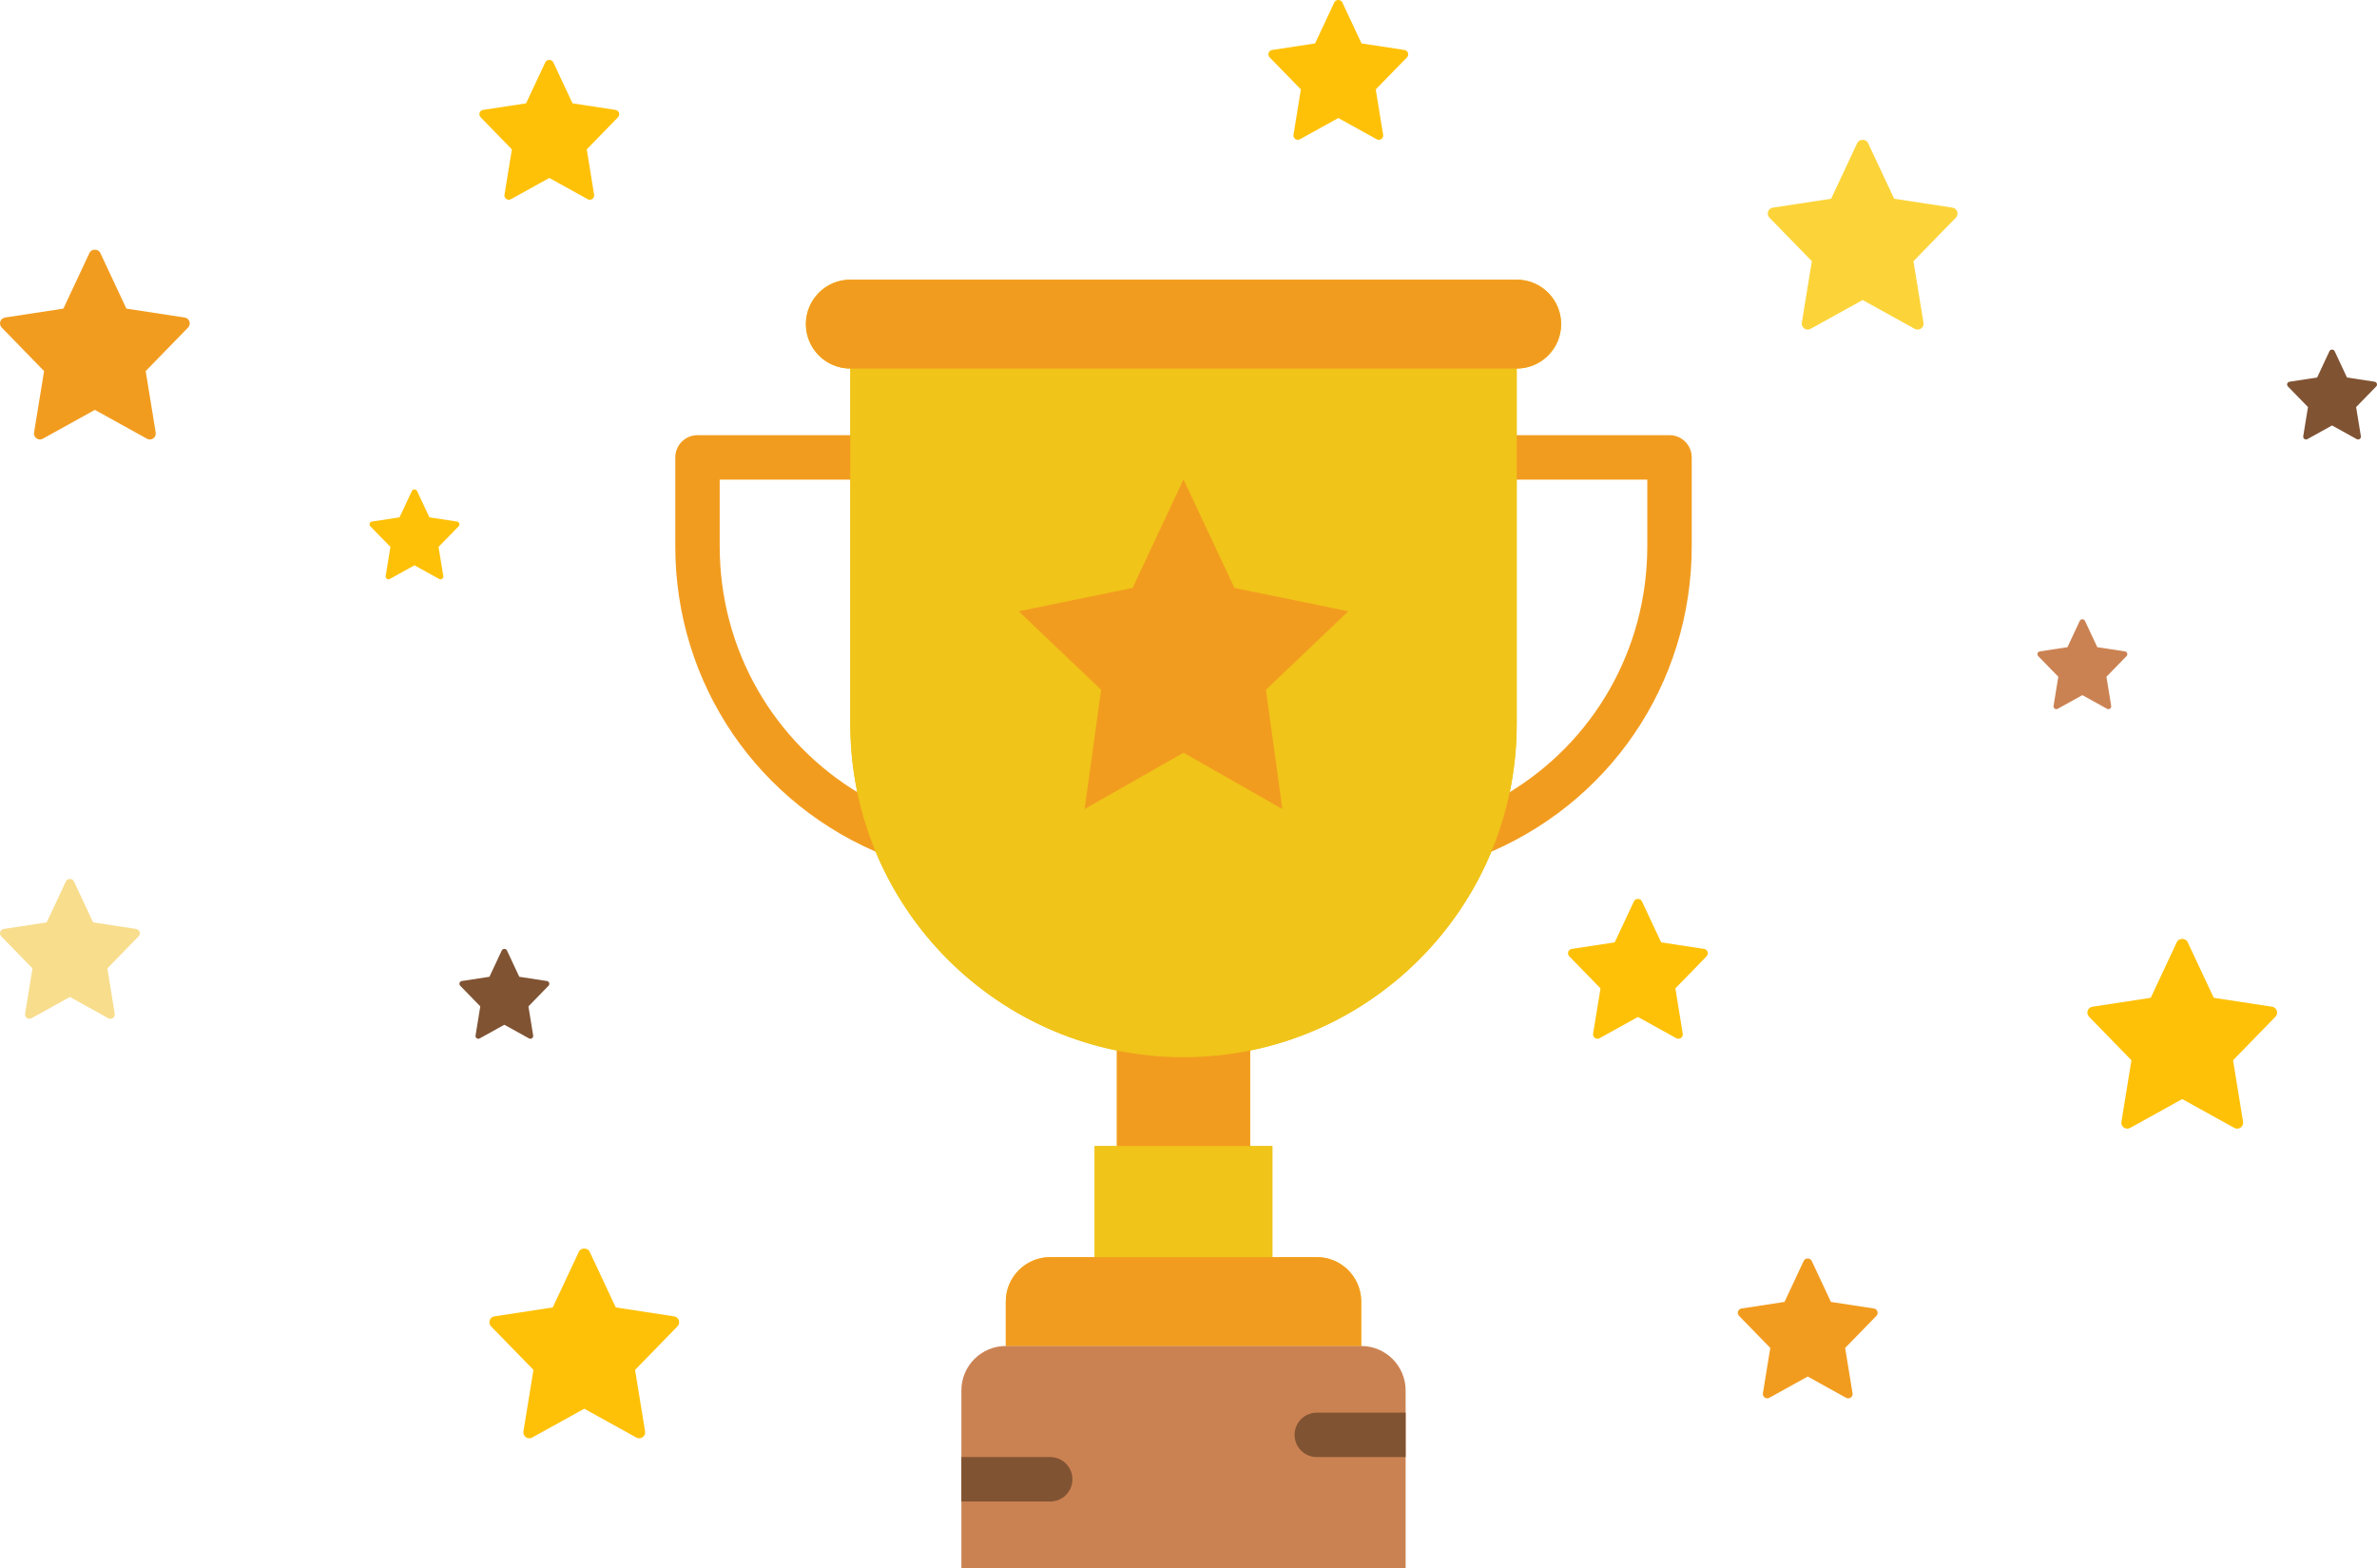 <svg width="238" height="157" viewBox="0 0 238 157" fill="none" xmlns="http://www.w3.org/2000/svg">
<path d="M18.496 31.791L12.655 30.898L10.037 25.313C9.841 24.896 9.158 24.896 8.963 25.313L6.345 30.898L0.504 31.791C0.025 31.865 -0.167 32.449 0.17 32.794L4.413 37.15L3.41 43.308C3.33 43.797 3.852 44.164 4.283 43.924L9.5 41.036L14.717 43.925C15.145 44.163 15.671 43.803 15.59 43.309L14.587 37.151L18.831 32.795C19.167 32.449 18.975 31.865 18.496 31.791V31.791Z" fill="#F29C1F"/>
<path d="M227.496 100.791L221.655 99.898L219.037 94.313C218.841 93.896 218.158 93.896 217.963 94.313L215.345 99.898L209.504 100.791C209.025 100.865 208.833 101.449 209.17 101.794L213.413 106.15L212.41 112.308C212.33 112.797 212.852 113.164 213.283 112.924L218.5 110.037L223.717 112.925C224.145 113.163 224.671 112.803 224.59 112.309L223.587 106.151L227.831 101.795C228.167 101.449 227.975 100.865 227.496 100.791V100.791Z" fill="#FFC107"/>
<path d="M195.496 20.791L189.655 19.898L187.037 14.313C186.841 13.896 186.158 13.896 185.963 14.313L183.345 19.898L177.504 20.791C177.025 20.865 176.833 21.449 177.17 21.794L181.413 26.15L180.41 32.308C180.33 32.797 180.852 33.164 181.283 32.924L186.5 30.037L191.717 32.925C192.145 33.163 192.671 32.803 192.59 32.309L191.587 26.151L195.831 21.795C196.167 21.449 195.975 20.865 195.496 20.791V20.791Z" fill="#FCD439"/>
<path d="M67.496 131.791L61.655 130.898L59.037 125.313C58.841 124.896 58.158 124.896 57.963 125.313L55.345 130.898L49.504 131.791C49.025 131.865 48.833 132.449 49.169 132.794L53.413 137.15L52.41 143.308C52.33 143.797 52.852 144.164 53.283 143.924L58.5 141.037L63.717 143.925C64.145 144.163 64.671 143.803 64.59 143.309L63.587 137.151L67.831 132.795C68.167 132.449 67.975 131.865 67.496 131.791V131.791Z" fill="#FFC107"/>
<path d="M13.629 93.004L9.325 92.346L7.396 88.231C7.251 87.923 6.748 87.923 6.604 88.231L4.675 92.346L0.372 93.004C0.018 93.058 -0.123 93.489 0.125 93.743L3.252 96.953L2.513 101.49C2.454 101.851 2.838 102.121 3.156 101.944L7 99.816L10.844 101.945C11.159 102.12 11.547 101.855 11.488 101.491L10.749 96.953L13.875 93.744C14.123 93.489 13.981 93.058 13.629 93.004V93.004Z" fill="#F8DD8D"/>
<path d="M170.628 95.004L166.325 94.346L164.396 90.231C164.251 89.923 163.748 89.923 163.604 90.231L161.675 94.346L157.372 95.004C157.018 95.058 156.877 95.489 157.125 95.743L160.252 98.953L159.512 103.49C159.454 103.851 159.838 104.121 160.156 103.944L164 101.816L167.844 103.945C168.159 104.12 168.547 103.855 168.488 103.491L167.749 98.953L170.875 95.744C171.123 95.489 170.981 95.058 170.628 95.004V95.004Z" fill="#FFC107"/>
<path d="M140.628 5.004L136.325 4.346L134.396 0.23C134.251 -0.077 133.748 -0.077 133.604 0.23L131.675 4.346L127.372 5.004C127.018 5.058 126.877 5.489 127.125 5.743L130.252 8.953L129.512 13.49C129.454 13.851 129.838 14.121 130.156 13.944L134 11.816L137.844 13.945C138.159 14.12 138.547 13.855 138.488 13.491L137.749 8.953L140.875 5.744C141.123 5.489 140.981 5.058 140.628 5.004V5.004Z" fill="#FFC107"/>
<path d="M187.628 131.004L183.325 130.346L181.396 126.23C181.251 125.923 180.748 125.923 180.604 126.23L178.675 130.346L174.372 131.004C174.018 131.058 173.877 131.489 174.125 131.743L177.252 134.953L176.512 139.49C176.454 139.851 176.838 140.121 177.156 139.944L181 137.816L184.844 139.945C185.159 140.12 185.547 139.855 185.488 139.491L184.749 134.953L187.875 131.744C188.123 131.489 187.981 131.058 187.628 131.004V131.004Z" fill="#F29C1F"/>
<path d="M61.629 11.004L57.325 10.346L55.396 6.23C55.252 5.923 54.748 5.923 54.604 6.23L52.675 10.346L48.372 11.004C48.018 11.058 47.877 11.489 48.125 11.743L51.252 14.953L50.513 19.49C50.454 19.851 50.838 20.121 51.156 19.944L55 17.816L58.844 19.945C59.159 20.12 59.547 19.855 59.488 19.491L58.749 14.953L61.875 11.744C62.123 11.489 61.981 11.058 61.629 11.004V11.004Z" fill="#FFC107"/>
<path d="M45.761 52.217L42.994 51.794L41.754 49.148C41.662 48.951 41.338 48.951 41.245 49.148L40.006 51.794L37.239 52.217C37.012 52.252 36.921 52.529 37.08 52.692L39.09 54.755L38.615 57.672C38.577 57.904 38.824 58.078 39.029 57.964L41.5 56.596L43.971 57.964C44.174 58.077 44.423 57.907 44.385 57.673L43.91 54.756L45.92 52.692C46.079 52.529 45.988 52.252 45.761 52.217V52.217Z" fill="#FFC107"/>
<path d="M54.761 98.217L51.994 97.794L50.754 95.148C50.662 94.951 50.338 94.951 50.245 95.148L49.006 97.794L46.239 98.217C46.012 98.252 45.921 98.529 46.08 98.692L48.09 100.755L47.615 103.672C47.577 103.904 47.824 104.078 48.029 103.964L50.5 102.596L52.971 103.964C53.174 104.077 53.423 103.907 53.385 103.673L52.91 100.756L54.92 98.692C55.079 98.529 54.988 98.252 54.761 98.217V98.217Z" fill="#805333"/>
<path d="M237.761 38.217L234.994 37.794L233.754 35.148C233.662 34.951 233.338 34.951 233.245 35.148L232.006 37.794L229.239 38.217C229.012 38.252 228.921 38.529 229.08 38.692L231.09 40.755L230.615 43.672C230.577 43.904 230.824 44.078 231.029 43.964L233.5 42.596L235.971 43.964C236.174 44.077 236.423 43.907 236.385 43.673L235.91 40.756L237.92 38.692C238.079 38.529 237.988 38.252 237.761 38.217V38.217Z" fill="#805333"/>
<path d="M212.761 65.217L209.994 64.794L208.754 62.148C208.662 61.951 208.338 61.951 208.245 62.148L207.006 64.794L204.239 65.217C204.012 65.252 203.921 65.529 204.08 65.692L206.09 67.755L205.615 70.672C205.577 70.904 205.824 71.078 206.029 70.964L208.5 69.596L210.971 70.964C211.174 71.077 211.423 70.907 211.385 70.673L210.91 67.756L212.92 65.692C213.079 65.529 212.988 65.252 212.761 65.217V65.217Z" fill="#CB8252"/>
<path d="M151.862 28C154.318 28 156.31 29.993 156.31 32.448C156.31 34.904 154.317 36.897 151.862 36.897V72.483C151.862 88.652 140.359 102.126 125.095 105.186C125.121 105.182 125.146 105.18 125.172 105.175V114.741H127.397V125.862H131.845C134.3 125.862 136.293 127.855 136.293 130.31V134.758H100.707V130.31C100.707 127.855 102.7 125.862 105.155 125.862H109.603V114.741H111.828V105.175C111.854 105.18 111.879 105.182 111.905 105.186C96.641 102.126 85.138 88.652 85.138 72.483V36.897C82.682 36.897 80.69 34.904 80.69 32.448C80.69 29.993 82.683 28 85.138 28H151.862Z" fill="#F0C419"/>
<path d="M72.062 48.017V54.69C72.062 65.028 77.451 74.322 86.119 79.48C85.645 77.164 85.407 74.825 85.407 72.483V48.017H72.062ZM89.586 85.874C89.313 85.874 89.037 85.823 88.772 85.719C75.919 80.659 67.614 68.477 67.614 54.69V45.793C67.614 44.563 68.608 43.569 69.838 43.569H87.632C88.862 43.569 89.856 44.563 89.856 45.793V72.483C89.856 75.986 90.469 79.493 91.682 82.905C91.973 83.726 91.757 84.642 91.132 85.247C90.71 85.656 90.153 85.874 89.586 85.874Z" fill="#F29C1F"/>
<path d="M151.593 48.017V72.483C151.593 74.825 151.355 77.164 150.881 79.48C159.548 74.322 164.937 65.027 164.937 54.69V48.017H151.593ZM147.414 85.874C146.846 85.874 146.29 85.656 145.868 85.247C145.243 84.642 145.027 83.726 145.319 82.905C146.531 79.493 147.145 75.986 147.145 72.483V45.793C147.145 44.563 148.139 43.569 149.369 43.569H167.162C168.392 43.569 169.386 44.563 169.386 45.793V54.69C169.386 68.477 161.081 80.659 148.228 85.719C147.963 85.823 147.687 85.874 147.414 85.874Z" fill="#F29C1F"/>
<path d="M136.293 134.759H100.707V130.31C100.707 127.855 102.7 125.862 105.155 125.862H131.845C134.3 125.862 136.293 127.855 136.293 130.31V134.759H136.293Z" fill="#F29C1F"/>
<path d="M109.604 125.862H127.397V114.741H109.604V125.862Z" fill="#F0C419"/>
<path d="M118.5 105.845C100.075 105.845 85.138 90.908 85.138 72.483V36.897H151.862V72.483C151.862 90.907 136.925 105.845 118.5 105.845Z" fill="#F0C419"/>
<path d="M118.5 105.845C116.216 105.845 113.985 105.614 111.828 105.176V114.741H125.172V105.176C123.015 105.613 120.784 105.845 118.5 105.845Z" fill="#F29C1F"/>
<path d="M151.862 36.897H85.138C82.682 36.897 80.69 34.904 80.69 32.448C80.69 29.993 82.683 28 85.138 28H151.862C154.318 28 156.31 29.993 156.31 32.448C156.31 34.904 154.317 36.897 151.862 36.897Z" fill="#F29C1F"/>
<path d="M118.5 48L123.599 58.863L135 61.2L126.75 69.061L128.4 81L118.5 75.363L108.6 81L110.25 69.061L102 61.2L113.401 58.863L118.5 48Z" fill="#F29C1F"/>
<path d="M140.741 157H96.259V139.207C96.259 136.751 98.251 134.759 100.707 134.759H136.293C138.748 134.759 140.741 136.752 140.741 139.207V157H140.741Z" fill="#CB8252"/>
<path d="M131.845 141.431C130.615 141.431 129.621 142.425 129.621 143.655C129.621 144.885 130.615 145.88 131.845 145.88H140.741V141.431H131.845V141.431Z" fill="#805333"/>
<path d="M105.155 150.328C106.385 150.328 107.379 149.333 107.379 148.103C107.379 146.873 106.385 145.879 105.155 145.879H96.259V150.327H105.155V150.328Z" fill="#805333"/>
</svg>
